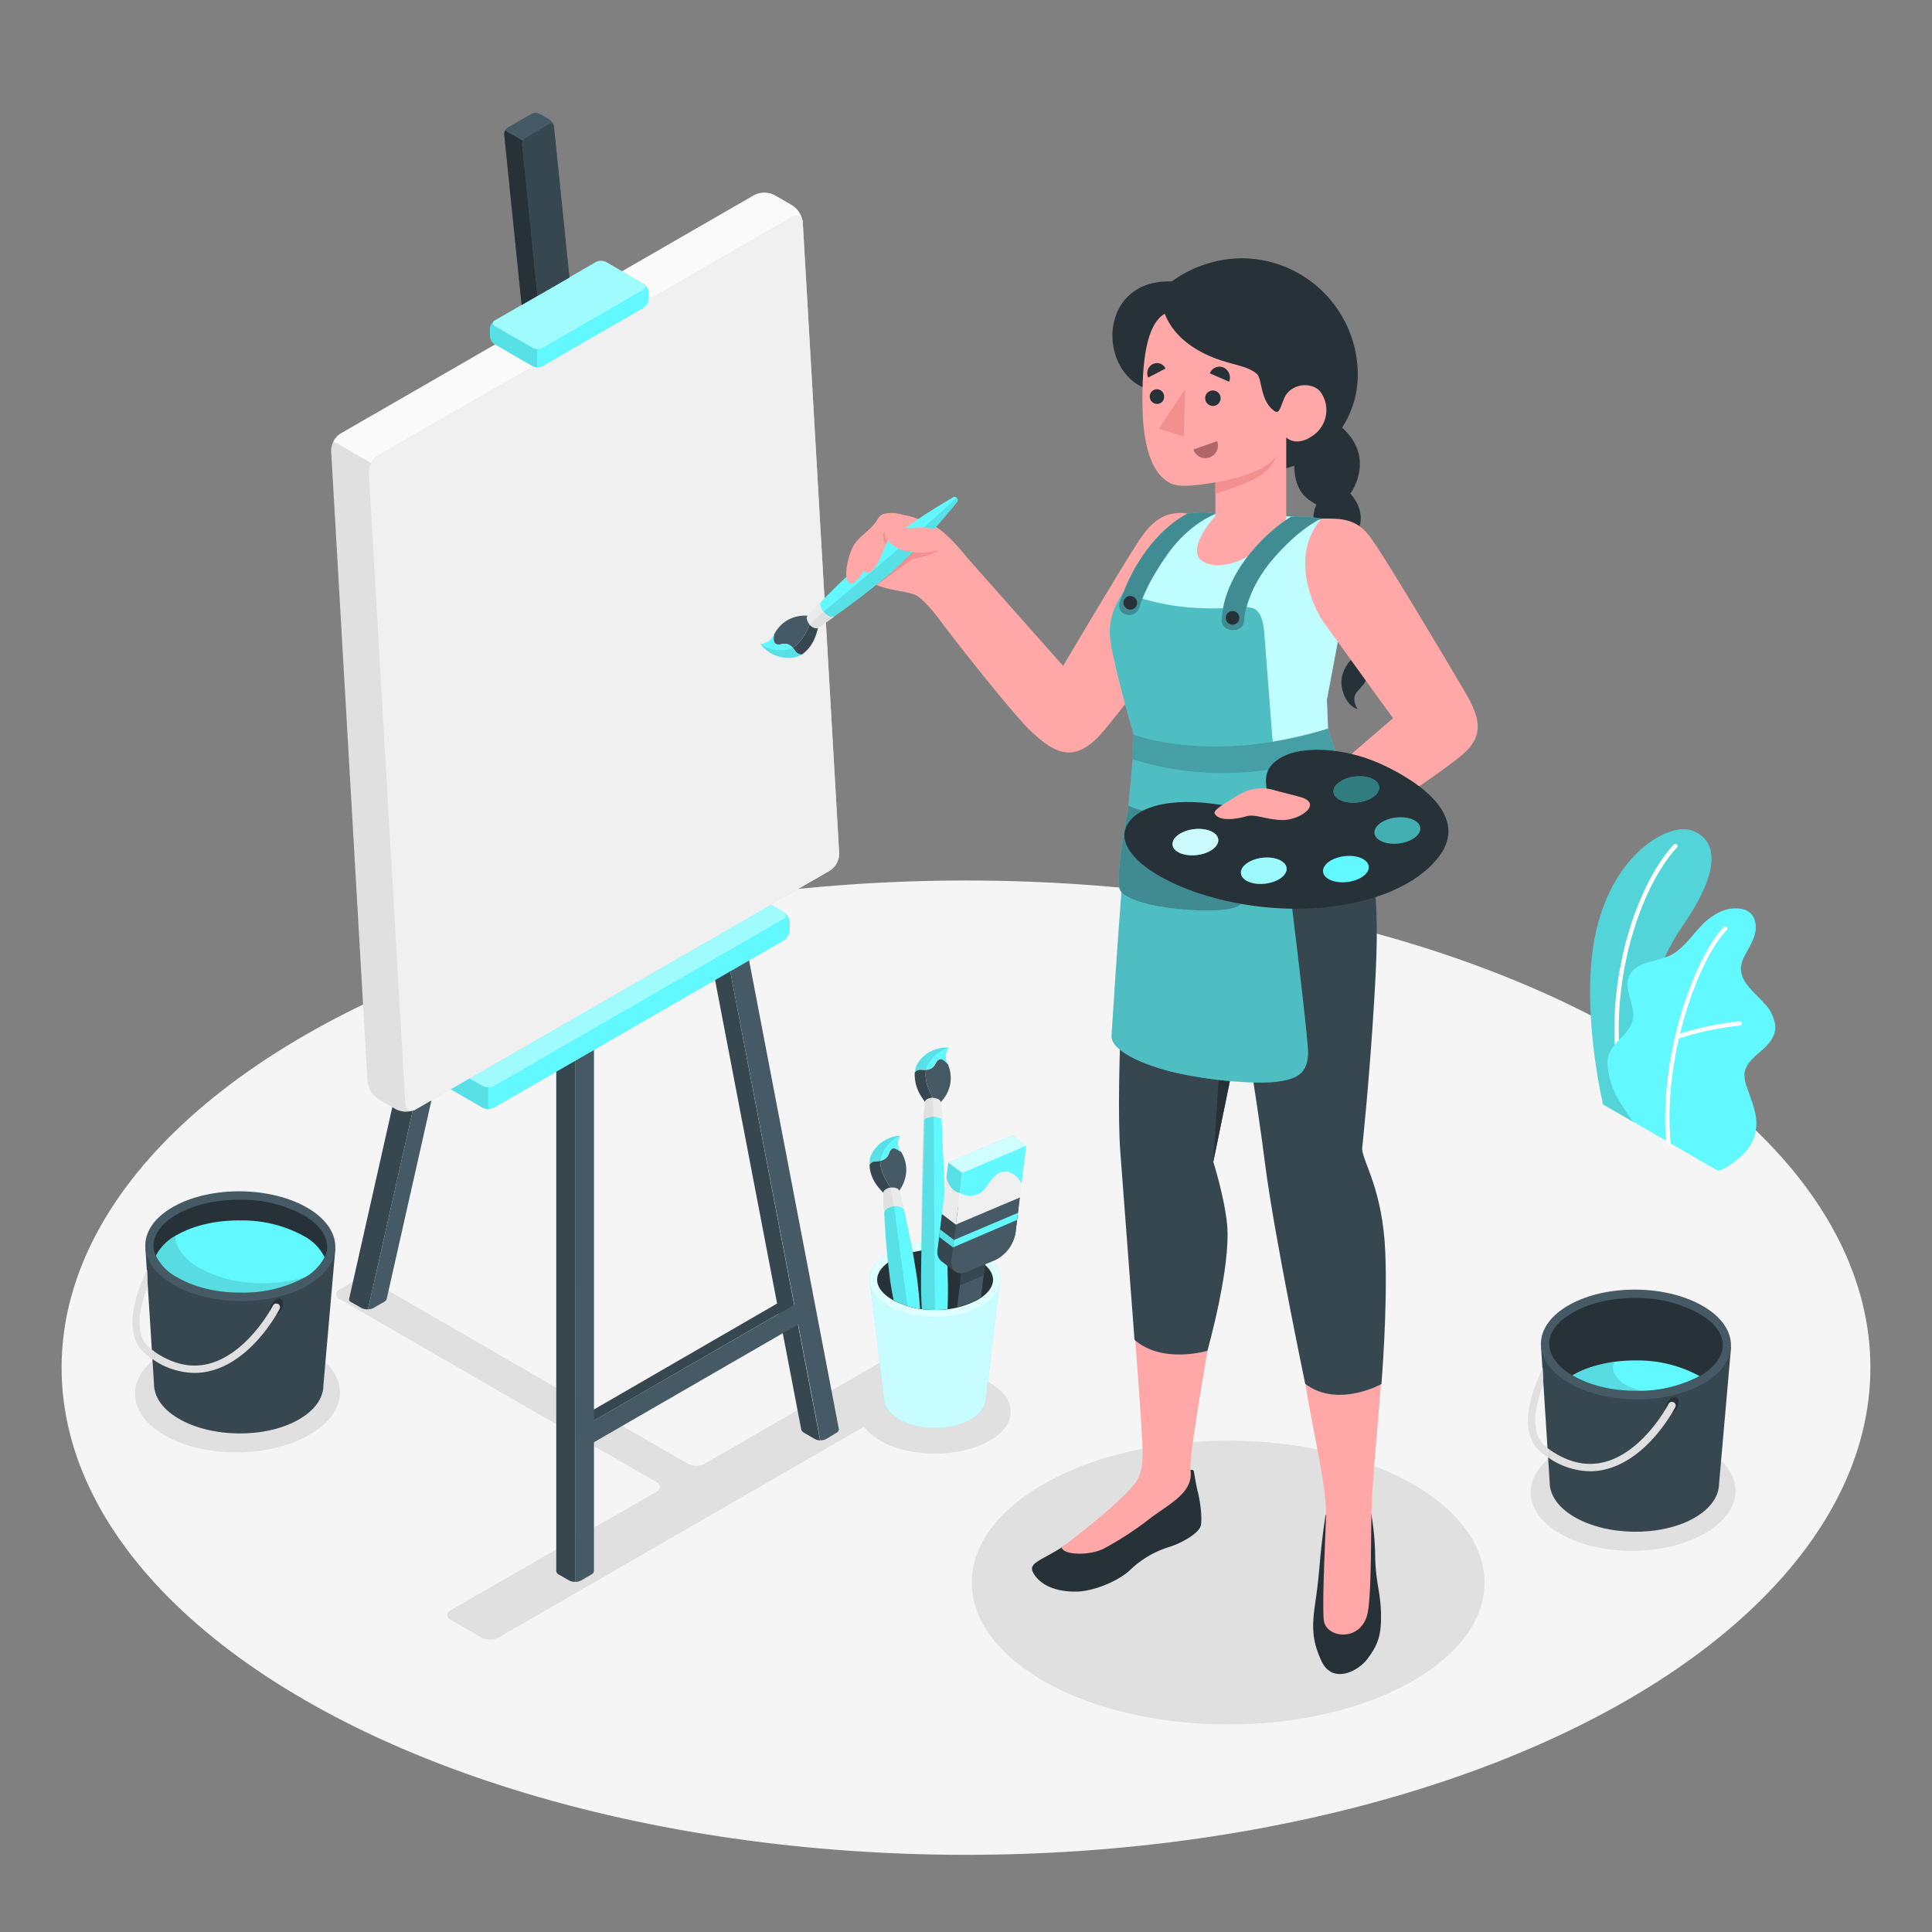 <svg xmlns="http://www.w3.org/2000/svg" xmlns:xlink="http://www.w3.org/1999/xlink" viewBox="0 0 500 500"><rect x="0" y="0" width="500" height="500" fill="#808080" stroke="none"/><defs><clipPath id="freepik--clip-path--inject-8"><path d="M241.5,339A22.21,22.21,0,0,1,231,336.37c-2.45-1.39-4-3.25-4-5.21,0-1.55-7.71-41-7.71-41l21.79-24.67,30.07,23.06s-4.18,28-5.22,38c-.19,1.85-9,4.31-9,4.55,0,3.16-3.18,4.85-5.42,5.93A23.26,23.26,0,0,1,241.5,339Z" style="fill:none"></path></clipPath></defs><g id="freepik--Floor--inject-8"><ellipse id="freepik--floor--inject-8" cx="250" cy="353.95" rx="234.06" ry="126.08" style="fill:#f5f5f5"></ellipse></g><g id="freepik--Shadows--inject-8"><path id="freepik--Shadow--inject-8" d="M441.29,375c10.42,5.87,10.52,15.56.23,21.66s-27.08,6.27-37.5.4-10.53-15.56-.23-21.66S430.87,369.1,441.29,375Z" style="fill:#e0e0e0"></path><path id="freepik--shadow--inject-8" d="M80.1,349.53c10.42,5.87,10.52,15.56.23,21.65s-27.08,6.28-37.5.41S32.3,356,42.59,349.93,69.68,343.66,80.1,349.53Z" style="fill:#e0e0e0"></path><path id="freepik--shadow--inject-8" d="M129,423.81,239.59,360a1.34,1.34,0,0,0,0-2.53l-7.94-4.58a4.83,4.83,0,0,0-4.38,0l-44.9,25.92a4.83,4.83,0,0,1-4.38,0L96.13,331.5a4.81,4.81,0,0,0-4.37,0l-3.84,2.21a1.34,1.34,0,0,0,0,2.53l81.94,47.31a1.34,1.34,0,0,1,0,2.53L116.67,416.7a1.33,1.33,0,0,0,0,2.52l8,4.59A4.83,4.83,0,0,0,129,423.81Z" style="fill:#e0e0e0"></path><path id="freepik--shadow--inject-8" d="M255.82,357.67c7.66,4.24,7.66,11.11,0,15.35s-20.07,4.24-27.72,0-7.66-11.11,0-15.35S248.17,353.43,255.82,357.67Z" style="fill:#e0e0e0"></path><ellipse id="freepik--shadow--inject-8" cx="317.84" cy="409.56" rx="66.34" ry="36.73" style="fill:#e0e0e0"></ellipse></g><g id="freepik--Plant--inject-8"><g id="freepik--Plants--inject-8"><path d="M423,290.53l-8.12-4.69s-4.83-20.08-2.91-38.15c2.71-25.41,19.43-35,25.79-32.78s8.2,9.59-2.32,24.72C429.23,248.56,421.61,267.15,423,290.53Z" style="fill:#61F9FF"></path><g style="opacity:0.15"><path d="M423,290.53l-8.12-4.69s-4.83-20.08-2.91-38.15c2.71-25.41,19.43-35,25.79-32.78s8.2,9.59-2.32,24.72C429.23,248.56,421.61,267.15,423,290.53Z"></path></g><path d="M419.64,280.67h.07a.57.57,0,0,0,.45-.66c-4.45-23.43,3.74-49.76,13.87-60.72a.57.57,0,0,0-.83-.77c-10.32,11.16-18.66,37.92-14.15,61.7A.58.58,0,0,0,419.64,280.67Z" style="fill:#fff"></path><path d="M444.27,302.82c1.28.65,4.7-2.27,5.65-3a12,12,0,0,0,3.73-4.74,11.22,11.22,0,0,0,.65-6.75,25.74,25.74,0,0,0-1-3.52l-1.17-3.4a8.86,8.86,0,0,1-.68-3.46c.18-2.38,2.2-4.14,4-5.67,2-1.68,4.13-3.88,4-6.73a10,10,0,0,0-2.81-5.83c-1.45-1.65-3.14-3.09-4.46-4.85a7,7,0,0,1-1.65-4.35,7.4,7.4,0,0,1,.82-2.81c.91-1.9,2.15-3.67,2.74-5.69s.37-4.5-1.25-5.85c-1.34-1.1-3.24-1.17-5-1a11.36,11.36,0,0,0-4.47,1.83c-4.39,2.74-6.7,8.23-11.4,10.4a48.47,48.47,0,0,1-5.73,1.71c-1.9.61-3.82,1.69-4.62,3.52-1.58,3.6,1.9,7.77.85,11.56-.93,3.36-4.07,4.79-5.72,7.85a7.05,7.05,0,0,0-.63,4.37,21,21,0,0,0,2.19,7.21,65.4,65.4,0,0,0,4.34,6.67Z" style="fill:#61F9FF"></path><path d="M431.84,296.34h0a.58.58,0,0,0,.52-.62c-2.06-22.28,7.22-47.47,14.51-55a.56.56,0,1,0-.81-.78c-7.44,7.7-16.91,33.31-14.83,55.91A.57.57,0,0,0,431.84,296.34Z" style="fill:#fff"></path><path d="M434.06,268.86l.16,0a75.74,75.74,0,0,1,16.08-3.43.56.56,0,0,0,.51-.61.55.55,0,0,0-.62-.51,76.53,76.53,0,0,0-16.35,3.5.55.55,0,0,0-.34.72A.57.57,0,0,0,434.06,268.86Z" style="fill:#fff"></path></g></g><g id="freepik--Canvas--inject-8"><g id="freepik--canvas--inject-8"><polygon points="202.55 339.4 202.55 336.52 151.26 366.19 153.71 367.63 202.55 339.4" style="fill:#37474f"></polygon><path d="M138.6,144.11a.69.69,0,0,1,.33.74L96.44,333.49l-1.22,5.35a3.23,3.23,0,0,1-1.69-.33s0,0,0,0l-2.85-1.64a.7.7,0,0,1-.32-.75l43.62-193.65a.68.68,0,0,1,1-.44Z" style="fill:#37474f"></path><path d="M143.93,141.54,100.09,336.1a1.11,1.11,0,0,1-.54.73l-2.85,1.65a3,3,0,0,1-1.48.36l1.22-5.35L139,144.36Z" style="fill:#455a64"></path><path d="M148.83,403.74v5.63a3.35,3.35,0,0,1-1.58-.36l0,0-2.65-1.53a1.1,1.1,0,0,1-.64-.91V237.6l4.9,2.82Z" style="fill:#37474f"></path><path d="M153.72,237.61v169a1.11,1.11,0,0,1-.65.85L150.43,409a3.14,3.14,0,0,1-1.6.39v-169Z" style="fill:#455a64"></path><path d="M212.23,372.76a3.34,3.34,0,0,1-1.52-.44L208,370.75a1.39,1.39,0,0,1-.67-.95l-29.14-152,4.89,2.82,28.12,146.65Z" style="fill:#37474f"></path><path d="M217.11,369.91v0a1.11,1.11,0,0,1-.67.92L214,372.31l-.12.07a3.32,3.32,0,0,1-1.6.38l-1-5.47L183.07,220.64l4.91-2.81L217.07,369.7v0Z" style="fill:#455a64"></path><polygon points="152.03 374.22 207.44 342.23 207.44 336.59 152.03 368.58 152.03 374.22" style="fill:#455a64"></polygon><path d="M106.83,272.45v2a3.45,3.45,0,0,0,1.57,2.71l16.41,9.47a3.43,3.43,0,0,0,3.12,0l74.9-43.23a3.46,3.46,0,0,0,1.56-2.71v-2a3.44,3.44,0,0,0-1.56-2.7l-16.41-9.48a3.45,3.45,0,0,0-3.13,0L108.4,269.74A3.45,3.45,0,0,0,106.83,272.45Z" style="fill:#61F9FF"></path><path d="M108.4,271.55,124.81,281a3.43,3.43,0,0,0,3.12,0l74.9-43.23a1,1,0,0,0,0-1.8l-16.41-9.48a3.45,3.45,0,0,0-3.13,0L108.4,269.74A1,1,0,0,0,108.4,271.55Z" style="fill:#fff;opacity:0.4"></path><path d="M126.37,281.4V287a3.27,3.27,0,0,1-1.56-.37l-16.41-9.48a3.48,3.48,0,0,1-1.56-2.7v-2a3.45,3.45,0,0,1,1.25-2.48c-.54.49-.43,1.15.31,1.58L124.81,281A3.3,3.3,0,0,0,126.37,281.4Z" style="opacity:0.1"></path><path d="M102.45,287.07l-4.56-2.64a6.21,6.21,0,0,1-2.78-4.5L85.7,116.73a5.32,5.32,0,0,1,2.43-4.5L195.21,50.49a5.74,5.74,0,0,1,5.2,0L205,53.13a6.17,6.17,0,0,1,2.77,4.5l9.42,163.2a5.32,5.32,0,0,1-2.43,4.5L107.66,287.07A5.76,5.76,0,0,1,102.45,287.07Z" style="fill:#e0e0e0"></path><path d="M207.69,57.18c-.28-1.32-1.41-1.79-2.72-1L97.89,117.87a4.94,4.94,0,0,0-1.79,2l-9.78-5.64a5.21,5.21,0,0,1,1.81-2L195.21,50.5a5.78,5.78,0,0,1,5.19,0l4.6,2.65A6.24,6.24,0,0,1,207.69,57.18Z" style="fill:#fafafa"></path><path d="M95.46,122.37l9.42,163.2a1.71,1.71,0,0,0,2.78,1.5l107.08-61.74a5.32,5.32,0,0,0,2.43-4.5l-9.42-163.2a1.7,1.7,0,0,0-2.77-1.5L97.89,117.87A5.37,5.37,0,0,0,95.46,122.37Z" style="fill:#f0f0f0"></path><path d="M128.11,89.16l9.69,5.6a2.9,2.9,0,0,0,2.63,0l26.12-15.08a2.92,2.92,0,0,0,1.31-2.28V75.7a2.92,2.92,0,0,0-1.31-2.28l-9.7-5.6a2.94,2.94,0,0,0-2.62,0L128.11,82.9a2.91,2.91,0,0,0-1.32,2.28v1.71A2.89,2.89,0,0,0,128.11,89.16Z" style="fill:#61F9FF"></path><path d="M128.11,84.42,137.8,90a2.9,2.9,0,0,0,2.63,0l26.12-15.08a.8.8,0,0,0,0-1.52l-9.7-5.6a2.94,2.94,0,0,0-2.62,0L128.11,82.9A.8.8,0,0,0,128.11,84.42Z" style="fill:#fff;opacity:0.4"></path><path d="M139,90.33v4.72a2.48,2.48,0,0,1-1.15-.29l-9.69-5.59a2.91,2.91,0,0,1-1.31-2.28V85.18a2.89,2.89,0,0,1,1.07-2.1c-.48.4-.4,1,.24,1.34L137.8,90A2.49,2.49,0,0,0,139,90.33Z" style="opacity:0.1"></path><path d="M130.51,34.83a2.12,2.12,0,0,1,1-1.89l6-3.47a2.42,2.42,0,0,1,2.19,0l2.44,1.4a2.8,2.8,0,0,1,1.22,1.89l4,39.05L135,78.92Z" style="fill:#455a64"></path><path d="M139.11,76.55,135,78.92l-4.5-44.08a2.11,2.11,0,0,1,.22-1.06l4.63,2.66a2,2,0,0,0-.22,1.07Z" style="fill:#263238"></path><path d="M135.14,37.5a2.11,2.11,0,0,1,1-1.89l6-3.47a.75.75,0,0,1,1.22.62l4,39.05-8.22,4.74Z" style="fill:#37474f"></path></g></g><g id="freepik--paint-buckets--inject-8"><g id="freepik--Paint--inject-8"><path d="M448,348.61H398.83l2.22,34.94h0c0,3.25,2.07,6.51,6.33,9,8.52,5,22.41,5.19,31,.34,4.35-2.45,6.52-5.71,6.52-9Z" style="fill:#37474f"></path><path d="M406.1,337.72c-9.66,5.45-9.76,14.44-.22,20.09s25.12,5.81,34.78.37,9.77-14.43.22-20.08S415.76,332.28,406.1,337.72Z" style="fill:#455a64"></path><path d="M445.85,348.19a5.91,5.91,0,0,1-.35,1.92c-.75,2.31-2.75,4.45-5.88,6.21A33.49,33.49,0,0,1,423.24,360c-6.18-.08-12-1.49-16.27-4-3-1.79-5-4-5.7-6.2a6.11,6.11,0,0,1-.35-2.06c.05-3,2.25-5.89,6.24-8.11,4.33-2.46,10.16-3.78,16.35-3.7A33.14,33.14,0,0,1,439.8,340C443.74,342.27,445.88,345.19,445.85,348.19Z" style="fill:#263238"></path><path d="M423.51,352.08c-6.19-.05-12,1.26-16.35,3.72l-.24.14.05,0c4.31,2.55,10.09,4,16.27,4a33.49,33.49,0,0,0,16.38-3.69l.23-.14-.05,0A33.47,33.47,0,0,0,423.51,352.08Z" style="fill:#61F9FF"></path><path d="M425.09,360a15.21,15.21,0,0,1-4.47-1.68,6.39,6.39,0,0,1-3-3.31,3.22,3.22,0,0,1-.19-1.1,3.62,3.62,0,0,1,.35-1.43,29.77,29.77,0,0,0-10.58,3.34l-.24.14.05,0c4.31,2.55,10.09,4,16.27,4C423.86,360,424.48,360,425.09,360Z" style="fill:#263238;opacity:0.15"></path><path d="M432.73,361.73c1-.54,1.73-.08,1.72,1a3.81,3.81,0,0,1-1.76,3c-1,.55-1.74.09-1.72-1A3.85,3.85,0,0,1,432.73,361.73Z" style="fill:#263238"></path><path d="M399.4,358.37c-2.12,5.42-3.76,12.81,1,16.32.26.19.5.36.76.53l0,2.29c-.62-.38-1.27-.81-1.89-1.27-7.05-5.22-2.74-16.66,0-22.22Z" style="fill:#e0e0e0"></path><path d="M433.55,364.18c-.27.55-7.05,13.52-18.2,16.12a16.25,16.25,0,0,1-3.84.46,19.4,19.4,0,0,1-10.39-3.25l0-2.29c4.61,3.2,9.24,4.3,13.78,3.24,10.29-2.41,16.88-15,16.93-15.16a1,1,0,0,1,1.29-.4A.92.92,0,0,1,433.55,364.18Z" style="fill:#e0e0e0"></path></g><g id="freepik--paint--inject-8"><path d="M86.79,323.16H37.64l2.21,34.95h0c0,3.24,2.07,6.51,6.33,9,8.51,5,22.41,5.19,31,.34,4.36-2.45,6.53-5.71,6.52-9Z" style="fill:#37474f"></path><path d="M44.91,312.28c-9.67,5.44-9.76,14.44-.22,20.09s25.12,5.81,34.78.37,9.77-14.43.22-20.08S54.57,306.84,44.91,312.28Z" style="fill:#455a64"></path><path d="M84.66,322.74a6.19,6.19,0,0,1-.35,1.93c-.75,2.3-2.76,4.44-5.89,6.21a33.56,33.56,0,0,1-16.37,3.69c-6.19-.08-12-1.5-16.27-4-3-1.79-5-4-5.7-6.21a6.07,6.07,0,0,1-.35-2.06c.05-3,2.25-5.88,6.23-8.11,4.34-2.46,10.17-3.77,16.35-3.69a33.26,33.26,0,0,1,16.3,4C82.54,316.83,84.68,319.75,84.66,322.74Z" style="fill:#263238"></path><path d="M45.78,330.53c4.3,2.54,10.08,4,16.27,4a33.56,33.56,0,0,0,16.37-3.69A12.49,12.49,0,0,0,84,325.34a12.8,12.8,0,0,0-5.43-5.49,33.15,33.15,0,0,0-16.3-4c-6.18-.08-12,1.23-16.35,3.69A12.61,12.61,0,0,0,40.34,325,12.69,12.69,0,0,0,45.78,330.53Z" style="fill:#61F9FF"></path><path d="M78.42,330.88l.7-.42a37.21,37.21,0,0,1-11.43,1.61,33.44,33.44,0,0,1-16.27-4c-3-1.79-5-4-5.7-6.21a6,6,0,0,1-.34-2,12.13,12.13,0,0,0-5,5.17,12.69,12.69,0,0,0,5.44,5.51c4.3,2.54,10.08,4,16.27,4A33.56,33.56,0,0,0,78.42,330.88Z" style="fill:#263238;opacity:0.15"></path><path d="M71.54,336.29c1-.54,1.73-.08,1.72,1a3.86,3.86,0,0,1-1.77,3c-1,.54-1.73.09-1.72-1A3.81,3.81,0,0,1,71.54,336.29Z" style="fill:#263238"></path><path d="M38.21,332.92c-2.12,5.43-3.77,12.82,1,16.33.27.19.51.36.77.52l0,2.3c-.63-.39-1.27-.81-1.89-1.27-7-5.23-2.74-16.66,0-22.22Z" style="fill:#e0e0e0"></path><path d="M72.35,338.74c-.26.55-7,13.52-18.19,16.12a16.32,16.32,0,0,1-3.85.45,19.38,19.38,0,0,1-10.38-3.24l0-2.3c4.61,3.2,9.24,4.3,13.78,3.25,10.29-2.41,16.88-15,16.93-15.16a1,1,0,0,1,1.29-.41A.93.93,0,0,1,72.35,338.74Z" style="fill:#e0e0e0"></path></g></g><g id="freepik--Character--inject-8"><g id="freepik--character--inject-8"><path d="M307.3,132.9c-4.88-.67-8.49,1.12-12.06,6.31s-20.11,33.13-20.11,33.13L249.8,143.76c-3.44-4.15-5.89-6.87-10.75-9.19a12.7,12.7,0,0,0-6.07,0c-6.08,1.82-16.32,11.22-8.49,15.68,4.65,2.66,8.14,2.29,12.21,3.65,1.32.44,3.88,3,6.73,6.83,6.43,8.61,19.53,24.87,23.1,28.24,6.24,5.88,11.51,9.23,19.09.18C295,178,307.3,159.91,307.3,159.91v-27" style="fill:#ffa8a7"></path><path d="M235.11,142.78l-9.3,8.14a4,4,0,0,1,1.09.46l5.42-3.87c1.76-1.25,3.89-2.92,3.89-2.92s4.62-.61,6.53-2.17S235.11,142.78,235.11,142.78Z" style="fill:#f28f8f"></path><g id="freepik--Brush--inject-8"><path d="M209.06,159.35h0a216.12,216.12,0,0,1,16.53-16,152.23,152.23,0,0,1,21.1-14.66h0l0,0h0a.83.83,0,0,1,.75,0,.85.85,0,0,1,.37,1.14.91.91,0,0,1-.11.16h0s-9.23,11.54-17.7,18.75a214.61,214.61,0,0,1-18.34,13.72h0a1.06,1.06,0,0,1-1,0,3.22,3.22,0,0,1-1.89-2.22A1,1,0,0,1,209.06,159.35Z" style="fill:#61F9FF"></path><path d="M247.86,129.85a.91.91,0,0,1-.11.16h0s-9.23,11.54-17.7,18.75c-5.7,4.85-12,9.39-15.56,11.83l-1.34-2.27s34.79-29,34.34-29.61A.85.85,0,0,1,247.86,129.85Z" style="opacity:0.1"></path><path d="M209.54,161.62c-.28.71-1.78,4.57-4.45,6a3.15,3.15,0,0,0-.93-.72c-1.36-.7-2.21.24-3.29-.17s-.56-2.44-.56-2.46h0a8.92,8.92,0,0,1,3.74-3.91,9,9,0,0,1,5-1l2.65,3.13h0Z" style="fill:#455a64"></path><path d="M207.47,169.41c-1.37,0-1.62-.94-2.38-1.78,2.67-1.44,4.17-5.3,4.45-6l2.17.86c-.13.44-.26.92-.41,1.43l-.12.38c-.09.25-.18.52-.29.78a10.44,10.44,0,0,1-.59,1.22,9.44,9.44,0,0,1-.52.83,10.36,10.36,0,0,1-1.46,1.65A6.1,6.1,0,0,1,207.47,169.41Z" style="fill:#37474f"></path><path d="M207.45,169.42a4.39,4.39,0,0,1-.47.27l0,0-.37.17-.15.06-.11,0-.21.07-.26.07-.58.13-.58.08-.58,0a9.2,9.2,0,0,1-3.46-.65l-.23-.1-.07,0-.26-.12a10.24,10.24,0,0,1-1.5-.94c-.21-.16-.4-.31-.58-.47l-.46-.43-.19-.2-.16-.19a2,2,0,0,1-.25-.3,2.53,2.53,0,0,1-.2-.27,3.6,3.6,0,0,0,2.81-1.32,6.55,6.55,0,0,0,.77-1.06s-.51,2,.56,2.46,1.93-.53,3.29.17a3.15,3.15,0,0,1,.93.72c.76.84,1,1.8,2.38,1.78Z" style="fill:#61F9FF"></path><path d="M196.73,166.66a9.5,9.5,0,0,0,6.83,1.48,4.68,4.68,0,0,0,1.53-.51c.76.84,1,1.8,2.38,1.78h0a4.39,4.39,0,0,1-.47.27l0,0-.37.17-.15.06-.11,0-.21.07-.26.07-.58.13-.58.08-.58,0a9.2,9.2,0,0,1-3.46-.65l-.23-.1-.07,0-.26-.12a10.24,10.24,0,0,1-1.5-.94c-.21-.16-.4-.31-.58-.47l-.46-.43-.19-.2-.16-.19a2,2,0,0,1-.25-.3,2.53,2.53,0,0,1-.2-.27Z" style="opacity:0.1"></path><path d="M211.71,162.48a1.06,1.06,0,0,1-1,0,3.22,3.22,0,0,1-1.89-2.22,1,1,0,0,1,.19-.94c1.09-1.19,2.31-2.46,3.61-3.79a1.32,1.32,0,0,0-.26,1.22,4.07,4.07,0,0,0,2.38,2.8,1.29,1.29,0,0,0,1.26-.08C214.38,160.67,212.8,161.76,211.71,162.48Z" style="fill:#ebebeb"></path><path d="M213.15,158.32a3.79,3.79,0,0,0,1.64,1.26,1.29,1.29,0,0,0,1.26-.08c-1.67,1.17-3.25,2.26-4.34,3a1.06,1.06,0,0,1-1,0,3.12,3.12,0,0,1-1.22-.89v-.05l3.61-3.25Z" style="fill:#e0e0e0"></path></g><path d="M237.56,134.3a20.48,20.48,0,0,0-3.88-1.07,9.92,9.92,0,0,0-4.24-.37,3,3,0,0,0-1.52.55,4.57,4.57,0,0,0-1,1.31c-1.57,2.45-4.29,3.84-5.86,6.26-1.39,2.15-3,8.34-1.35,9.82,1,.92,3.09-1.49,3.87-3.28.35,1.38,2.37.79,3.73-2.12,1.13-2.4,2.42-5.54,2.42-5.54Z" style="fill:#ffa8a7"></path><path d="M229.24,137.47a1.69,1.69,0,0,0-.65,1.6,4.39,4.39,0,0,0,.66,1.87l.45-1.08Z" style="fill:#f28f8f"></path><path d="M249.8,143.76c-2.82-3.34-5.35-6.12-8.18-6.84-3.8-1-4.71,0-9.09-.31-6.22-.43-3.33,4.86,1.95,6s8.26-.23,8.26-.23S247.61,149.54,249.8,143.76Z" style="fill:#ffa8a7"></path><path d="M316.17,122.07h10.14A25.08,25.08,0,0,0,351.39,97h0a30.16,30.16,0,0,0-30.15-30.16h0a31.33,31.33,0,0,0-18,6c-19.14-.65-19.37,23.53-6.21,27.89C297,114.54,302.31,122.07,316.17,122.07Z" style="fill:#263238"></path><path d="M334.9,119.25c.12,3.42,0,8.5,5.8,11.28,0,0-3.33,6.83,3.44,10.08,0,0-2.55,6.78,3.08,9.77a8.36,8.36,0,0,0,2.65,9.44s-4.2,6.49,0,10.73a9.15,9.15,0,0,0-2.65,5c-.42,3,1.27,7.14,4.17,8,0,0-2-2.64,0-4.73s3.91-4.46,1.41-7.72c0,0,5.61-2.84,2-11.3,0,0,4.76-6.15-1.24-10.73,0,0,4.15-7.07-2.82-10.56,0,0,3.91-4.76-1.25-10.78,0,0,7.26-9.81-3.28-18Z" style="fill:#263238"></path><path d="M354.89,391.85a68,68,0,0,1,1,10.93c.12,6.63,1.34,9,1.5,14.42.19,6.22-.89,8.54-3.41,12s-9.15,6.66-11.94.76-2.44-9.78-1.55-15.88c.93-6.3,1-9.79,1.58-14.6.47-4.23,1-7.45,1-7.45Z" style="fill:#263238"></path><path d="M336.07,347.81l21.84-.4c-.33,14.58-2.65,30.76-3,44.44-.08,2.58.06,20-.91,25.31-1.46,8-10.91,6.89-11.41,2.12s.61-25.11.58-27.21c.08-8.78-4-23.59-6.19-39.34C336.86,352,336.17,348.56,336.07,347.81Z" style="fill:#ffa8a7"></path><path d="M308,380.51s.86-.46,1,.45c.21,1.1.53,3.36,1,5.15.63,2.5,1.16,6.62.78,8.65s-5.12,4.66-8.2,5.6a25.19,25.19,0,0,0-10.16,6c-3.05,2.87-9.63,5.59-14.12,5.55-5.3,0-9-1.76-10.75-4.61s1.59-3.18,7.66-7.11l4.7-3.06c9.61-6.27,13.13-9.64,15.84-15.91Z" style="fill:#263238"></path><path d="M295.71,376.62c.16-4.51-2.94-42.81-2.94-42.81l20.75,9.46c-4.45,26.51-5.39,32.76-5.47,37.1h0a4.14,4.14,0,0,1,.12,1.11c0,5.15-5.83,7.93-10.37,11.36a84.57,84.57,0,0,1-12.26,8c-3.3,1.65-10,1.8-10.82-.32,5.52-4.21,13.55-10.52,17.94-15.33C294.75,382.9,295.55,381.14,295.71,376.62Z" style="fill:#ffa8a7"></path><path d="M349,205.55c8,17.49,8,31,6.64,53.33-1.2,20.46-3.13,38.48-3.13,38.48.31,3.63,5.36,10.72,6,26.77.61,15-1,34.07-1,34.07s-11.33,6.29-19.71-.05c0,0-8.09-38.61-10.46-57.39-2.06-16.39-5.66-37.33-5.66-37.33L314,300.67s2.9,9.19,3.57,16.18c1.07,11-5.1,32.74-5.1,32.74s-11.71,3.49-18.86-2.85c0,0-2.68-35.27-3.67-48.57-1.34-17.82,1.47-66.07,3.67-91.61Z" style="fill:#37474f"></path><path d="M321.62,263.43l-3.14-28s-14.1-1.88-20.48-7.88c0,0,3.27,8.75,15.08,10.45l3.34,25.34L314,300.67Z" style="fill:#263238"></path><path d="M331.9,133.54h0c4.21.29,11.88,1,11.88,1,4.42,2.47,5.54,4.49,6.36,10.36.35,2.5-1.69,9.17-3.44,18.64l-3.31,17.56.36,8.71c1.72,5.32,5.61,11.92,9.05,21.66-16.88,9.42-31,9.77-43.88,8.12-9.79-1.25-15-3.62-16.69-6,.36-9.62,1.15-15.55,1.32-25.6.07-4.22-.3-8.49-.46-13.35-6.57-5.4-6.65-14.37-3.06-20.17,8.32-13.47,16.41-22,21.77-21.52Z" style="fill:#61F9FF"></path><path d="M331.9,133.54h0c4.21.29,11.88,1,11.88,1,4.42,2.47,5.54,4.49,6.36,10.36.35,2.5-1.69,9.17-3.44,18.64l-3.31,17.56.36,8.71c1.72,5.32,5.61,11.92,9.05,21.66-16.88,9.42-31,9.77-43.88,8.12-9.79-1.25-15-3.62-16.69-6,.36-9.62,1.15-15.55,1.32-25.6.07-4.22-.3-8.49-.46-13.35-6.57-5.4-6.65-14.37-3.06-20.17,8.32-13.47,16.41-22,21.77-21.52Z" style="fill:#fff;opacity:0.6"></path><path d="M295.7,105.93c.33,14.59,5.07,18.2,7.44,19.24s7,.4,11.4-.33v8.75s-5.13,5.38-4.74,9.4,8.06,4.46,13.83.54a44.27,44.27,0,0,0,8.52-7.7,3.12,3.12,0,0,0,.73-2V113.2s2.44,2.59,6.75-.37a8,8,0,0,0,2-11.55c-1.87-2.2-6.64-2.36-8.93,1.07-1.29,2.52-1.46,5.05-2.91,4-3.84-2.77-3-8.41-4.62-9.67-2.31-1.84-4.85-2-9.38-3.49-4.19-1.4-11.54-4.76-14.36-12C298.21,83.12,295.3,88.71,295.7,105.93Z" style="fill:#ffa8a7"></path><path d="M311.9,103a2,2,0,1,0,2.06-1.94A2,2,0,0,0,311.9,103Z" style="fill:#263238"></path><path d="M297.56,102.52a1.88,1.88,0,0,0,1.75,2,1.77,1.77,0,0,0,1.95-1.83,1.85,1.85,0,1,0-3.7-.18Z" style="fill:#263238"></path><polygon points="306.7 100.69 306.38 112.96 299.92 110.96 306.7 100.69" style="fill:#f28f8f"></polygon><path d="M314.55,124.83c4.69-.61,14.35-3.39,15.85-7.2A9.91,9.91,0,0,1,327,122.5c-2.89,2.47-12.47,5.25-12.47,5.25Z" style="fill:#f28f8f"></path><path d="M313.1,96.62l5,2.17a2.88,2.88,0,0,0-1.49-3.7A2.68,2.68,0,0,0,313.1,96.62Z" style="fill:#263238"></path><path d="M315,114.18l-6.14,2.14a3.18,3.18,0,0,0,4.07,2.09A3.25,3.25,0,0,0,315,114.18Z" style="fill:#b16668"></path><path d="M297.16,97.71l4.48-2.33a2.42,2.42,0,0,0-3.33-1.13A2.64,2.64,0,0,0,297.16,97.71Z" style="fill:#263238"></path><path d="M290.79,153.24c12,4.88,23.35,4.41,29.88,3.94,3.77-.28,6,0,6.54,6.85.26,3.41,2.17,28.15,2.17,28.15s-20,5.31-36-2.09c0,0-5.59-19.11-6.14-25.42S290.79,153.24,290.79,153.24Z" style="fill:#61F9FF"></path><path d="M290.79,153.24c12,4.88,23.35,4.41,29.88,3.94,3.77-.28,6,0,6.54,6.85.26,3.41,2.17,28.15,2.17,28.15s-20,5.31-36-2.09c0,0-5.59-19.11-6.14-25.42S290.79,153.24,290.79,153.24Z" style="fill:#263238;opacity:0.3"></path><path d="M293.15,196.52s-1.16,12.11-2.56,29.65-2.69,38.17-2.93,41.88,7.83,7.57,16.81,9.61c9.9,2.24,21.39,2.95,26.32,2.24s7.58-2.12,7.72-7.26-8.65-73.89-8.65-73.89Z" style="fill:#61F9FF"></path><path d="M293.15,196.52s-1.16,12.11-2.56,29.65-2.69,38.17-2.93,41.88,7.83,7.57,16.81,9.61c9.9,2.24,21.39,2.95,26.32,2.24s7.58-2.12,7.72-7.26-8.65-73.89-8.65-73.89Z" style="fill:#263238;opacity:0.3"></path><path d="M293.39,190.09c6,2.18,24.8,6.38,50.31-1.53l1.93,6a79,79,0,0,1-52.48,2Z" style="fill:#61F9FF"></path><path d="M293.39,190.09c6,2.18,24.8,6.38,50.31-1.53l1.93,6a79,79,0,0,1-52.48,2Z" style="fill:#263238;opacity:0.45"></path><path d="M334.23,133.71c-3.8,2-17.27,12.64-18.1,26.85,0,3.36,5.87,3.36,5.87,0,0,0,.17-7.33,7.38-15.8,7.09-8.32,12.6-10.56,12.6-10.56A34.38,34.38,0,0,0,334.23,133.71Z" style="fill:#61F9FF"></path><path d="M307.3,132.9c-3.8,2-12.41,8.07-17.57,23.1-.88,3.57,4.38,4.5,5.26.93,0,0,1.08-4.84,7.05-13.35,5.72-8.16,12.51-10.57,12.51-10.57S312.79,132.2,307.3,132.9Z" style="fill:#61F9FF"></path><g style="opacity:0.55"><path d="M334.23,133.71c-3.8,2-17.27,12.64-18.1,26.85,0,3.36,5.87,3.36,5.87,0,0,0,.17-7.33,7.38-15.8,7.09-8.32,12.6-10.56,12.6-10.56A34.38,34.38,0,0,0,334.23,133.71Z" style="fill:#263238"></path><path d="M307.3,132.9c-3.8,2-12.41,8.07-17.57,23.1-.88,3.57,4.38,4.5,5.26.93,0,0,1.08-4.84,7.05-13.35,5.72-8.16,12.51-10.57,12.51-10.57S312.79,132.2,307.3,132.9Z" style="fill:#263238"></path></g><path d="M320.74,159.91a1.76,1.76,0,1,1-1.76-1.76A1.75,1.75,0,0,1,320.74,159.91Z" style="fill:#263238"></path><path d="M294.28,156a1.76,1.76,0,1,1-1.76-1.76A1.76,1.76,0,0,1,294.28,156Z" style="fill:#263238"></path><path d="M292.07,208.49c5.08,2.6,20.62,4.06,30.51,2.65,0,0,.46,16.88,0,19.65s-1.24,4.38-7,4.76c-7,.46-18.55-.7-23.49-3.35-2.83-1.52-2.6-2-2.47-6.83C289.71,221.28,292.07,208.49,292.07,208.49Z" style="fill:#61F9FF"></path><path d="M292.07,208.49c5.08,2.6,20.62,4.06,30.51,2.65,0,0,.46,16.88,0,19.65s-1.24,4.38-7,4.76c-7,.46-18.55-.7-23.49-3.35-2.83-1.52-2.6-2-2.47-6.83C289.71,221.28,292.07,208.49,292.07,208.49Z" style="fill:#263238;opacity:0.55"></path><path d="M342,134.2c4.46,0,8.58-.24,12.15,4.2S375,172.06,379,178.84s5.13,11.25,0,16c-5.52,5.1-34,23.51-34,23.51l-11-9.65,26.52-22.83-18.37-25.4S332.41,145.4,342,134.2Z" style="fill:#ffa8a7"></path><path d="M345.09,218.34C339,223,329.38,230.7,319.49,230.7c-12.55,0-19.67-7-15.36-10.76s20.35-5.33,30-11.25Z" style="fill:#ffa8a7"></path><path d="M356.76,197.45c-9.51-4.15-19.84-4.27-24.79-1.63s-4.5,5.74-4.14,8.68c.29,2.4-3.3,5.16-12.32,3.74-9.53-1.51-19.64-.69-23.4,4.6-4.79,6.72,6.34,15.49,23.18,19.81,23.11,5.93,48.18,1.15,57.25-11.16C381.09,209.85,363.68,200.47,356.76,197.45Z" style="fill:#263238"></path><path d="M313.25,220.18c-2.48,1.42-6.22,1.58-8.36.34s-1.87-3.39.6-4.82,6.21-1.58,8.36-.35S315.72,218.75,313.25,220.18Z" style="fill:#61F9FF"></path><path d="M330.94,227.58c-2.47,1.43-6.21,1.58-8.35.35s-1.88-3.4.6-4.83,6.21-1.58,8.35-.34S333.41,226.15,330.94,227.58Z" style="fill:#61F9FF"></path><path d="M352.19,227.16c-2.47,1.43-6.21,1.58-8.35.35s-1.88-3.4.6-4.83,6.21-1.58,8.35-.34S354.66,225.73,352.19,227.16Z" style="fill:#61F9FF"></path><path d="M365.51,217.18c-2.47,1.42-6.21,1.58-8.35.34s-1.87-3.39.6-4.82,6.21-1.58,8.35-.35S368,215.75,365.51,217.18Z" style="fill:#61F9FF"></path><path d="M354.89,206.56c-2.47,1.42-6.21,1.58-8.35.34s-1.87-3.39.6-4.82,6.21-1.58,8.35-.35S357.37,205.13,354.89,206.56Z" style="fill:#61F9FF"></path><path d="M313.25,220.18c-2.48,1.42-6.22,1.58-8.36.34s-1.87-3.39.6-4.82,6.21-1.58,8.36-.35S315.72,218.75,313.25,220.18Z" style="fill:#fafafa;opacity:0.7"></path><path d="M330.94,227.58c-2.47,1.43-6.21,1.58-8.35.35s-1.88-3.4.6-4.83,6.21-1.58,8.35-.34S333.41,226.15,330.94,227.58Z" style="fill:#fafafa;opacity:0.4"></path><path d="M365.51,217.18c-2.47,1.42-6.21,1.58-8.35.34s-1.87-3.39.6-4.82,6.21-1.58,8.35-.35S368,215.75,365.51,217.18Z" style="opacity:0.3"></path><path d="M354.89,206.56c-2.47,1.42-6.21,1.58-8.35.34s-1.87-3.39.6-4.82,6.21-1.58,8.35-.35S357.37,205.13,354.89,206.56Z" style="opacity:0.5"></path><path d="M337,206.39c-3-.82-4.19-1.07-7.15-1.87a11.17,11.17,0,0,0-9.4,1.3c-2.71,1.66-6.66,3.76-6.07,4.77,1.07,1.83,4.73,1.65,8.32.63,2.14-.61,5.25,1,9.35,1S342.23,208.36,337,206.39Z" style="fill:#ffa8a7"></path></g></g><g id="freepik--Brushes--inject-8"><g id="freepik--Penciles--inject-8"><g id="freepik--pencil-can--inject-8"><g id="freepik--Can--inject-8"><path d="M258.86,331.16H225.05l3.78,31.12h0c.17,1.8,1.44,3.58,3.82,5,5.14,3,13.47,3,18.61,0,2.38-1.37,3.65-3.15,3.82-5h0Z" style="fill:#61F9FF"></path><path d="M258.86,331.16H225.05l3.78,31.12h0c.17,1.8,1.44,3.58,3.82,5,5.14,3,13.47,3,18.61,0,2.38-1.37,3.65-3.15,3.82-5h0Z" style="fill:#fff;opacity:0.65"></path><path d="M230,324.25c6.61-3.81,17.32-3.81,23.93,0s6.61,10,0,13.82-17.32,3.81-23.93,0S223.4,328.07,230,324.25Z" style="fill:#61F9FF"></path><path d="M230,324.25c6.61-3.81,17.32-3.81,23.93,0s6.61,10,0,13.82-17.32,3.81-23.93,0S223.4,328.07,230,324.25Z" style="fill:#fff;opacity:0.8"></path><path d="M242,339a22.39,22.39,0,0,1-11-2.59c-2.56-1.48-4-3.33-4-5.21s1.41-3.73,4-5.21a24.51,24.51,0,0,1,22,0c2.56,1.48,4,3.33,4,5.21s-1.41,3.73-4,5.21A22.46,22.46,0,0,1,242,339Z" style="fill:#263238"></path></g><g style="clip-path:url(#freepik--clip-path--inject-8)"><g id="freepik--brush--inject-8"><path d="M232.7,308.17h0a213.94,213.94,0,0,1,4.61,22.51,152,152,0,0,1,1.07,25.67v0h0a.83.83,0,0,1-.41.63.84.84,0,0,1-1.16-.3.51.51,0,0,1-.07-.17h0s-4.79-14-6.34-25a217.3,217.3,0,0,1-1.76-22.83h0a1.06,1.06,0,0,1,.49-.82,3.21,3.21,0,0,1,2.88-.41A1.06,1.06,0,0,1,232.7,308.17Z" style="fill:#61F9FF"></path><path d="M236.81,356.73a.51.51,0,0,1-.07-.17h0s-4.79-14-6.34-25c-1-7.41-1.48-15.18-1.65-19.48l2.64.09S237.24,357.09,238,357A.84.84,0,0,1,236.81,356.73Z" style="opacity:0.1"></path><path d="M230.52,307.36c-.45-.62-2.9-4-2.69-7a3.47,3.47,0,0,0,1.11-.4c1.32-.78,1-2,1.91-2.68s2.36.83,2.37.84h0a8.91,8.91,0,0,1,1.3,5.25,9.13,9.13,0,0,1-1.82,4.78l-4.07.55h0Z" style="fill:#455a64"></path><path d="M225.05,301.43c.72-1.16,1.67-.86,2.78-1.05-.21,3,2.24,6.36,2.69,7l-1.89,1.36c-.3-.34-.64-.7-1-1.1l-.26-.31c-.17-.21-.34-.43-.51-.67a9.78,9.78,0,0,1-.71-1.15,9,9,0,0,1-.42-.88,10.18,10.18,0,0,1-.61-2.12A6.5,6.5,0,0,1,225.05,301.43Z" style="fill:#37474f"></path><path d="M225.05,301.41l0-.54a.13.13,0,0,0,0-.06l.06-.4,0-.15,0-.12a1.6,1.6,0,0,1,0-.21c0-.09.05-.17.07-.26a5.37,5.37,0,0,1,.21-.56,5.05,5.05,0,0,1,.24-.53c.09-.17.19-.34.29-.51a9.09,9.09,0,0,1,2.4-2.57l.21-.15.06,0,.24-.15a10.88,10.88,0,0,1,1.59-.77c.25-.09.49-.17.71-.23l.62-.16.27-.05.24,0a3.47,3.47,0,0,1,.39-.05l.33,0a3.6,3.6,0,0,0-.39,3.08,6.17,6.17,0,0,0,.48,1.22s-1.45-1.53-2.37-.84-.59,1.9-1.91,2.68a3.47,3.47,0,0,1-1.11.4c-1.11.19-2.06-.11-2.78,1.05Z" style="fill:#61F9FF"></path><path d="M233.13,293.84a9.54,9.54,0,0,0-4.91,5,4.48,4.48,0,0,0-.39,1.56c-1.11.19-2.06-.11-2.78,1.05v0l0-.54a.13.13,0,0,0,0-.06l.06-.4,0-.15,0-.12a1.6,1.6,0,0,1,0-.21c0-.09.05-.17.07-.26a5.37,5.37,0,0,1,.21-.56,5.05,5.05,0,0,1,.24-.53c.09-.17.19-.34.29-.51a9.09,9.09,0,0,1,2.4-2.57l.21-.15.06,0,.24-.15a10.88,10.88,0,0,1,1.59-.77c.25-.09.49-.17.71-.23l.62-.16.27-.05.24,0a3.47,3.47,0,0,1,.39-.05l.33,0Z" style="opacity:0.1"></path><path d="M228.63,308.72a1.06,1.06,0,0,1,.49-.81,3.21,3.21,0,0,1,2.88-.41,1.08,1.08,0,0,1,.7.67c.41,1.56.83,3.27,1.26,5.07a1.35,1.35,0,0,0-.89-.87,4.07,4.07,0,0,0-3.64.51,1.33,1.33,0,0,0-.61,1.11C228.73,312,228.66,310,228.63,308.72Z" style="fill:#ebebeb"></path><path d="M231.38,312.17a3.88,3.88,0,0,0-1.95.71,1.33,1.33,0,0,0-.61,1.11c-.09-2-.16-3.95-.19-5.27a1.06,1.06,0,0,1,.49-.81,3,3,0,0,1,1.4-.55l0,0,.81,4.79Z" style="fill:#e0e0e0"></path></g><g id="freepik--brush--inject-8"><path d="M243.47,285.21h0s1.73,37,1.86,48.4a153,153,0,0,1-2.23,25.59v.05h0a.84.84,0,0,1-1.59.13.64.64,0,0,1-.06-.18h0s-3-14.48-3.08-25.61,1-48.35,1-48.35h0a1.09,1.09,0,0,1,.59-.75,3.24,3.24,0,0,1,2.91,0A1.1,1.1,0,0,1,243.47,285.21Z" style="fill:#61F9FF"></path><path d="M241.49,359.38a.64.64,0,0,1-.06-.18h0s-3-14.48-3.08-25.61c-.08-7.48.31-40.72.69-45l2.6.43s.22,70.78,1,70.82A.85.85,0,0,1,241.49,359.38Z" style="opacity:0.1"></path><path d="M241.41,284.13c-.37-.67-2.37-4.3-1.77-7.27a3.21,3.21,0,0,0,1.15-.26c1.41-.59,1.22-1.85,2.24-2.41s2.23,1.13,2.24,1.14h0a9,9,0,0,1,.62,5.38,9.15,9.15,0,0,1-2.42,4.5l-4.11,0h0Z" style="fill:#455a64"></path><path d="M236.75,277.55c.86-1.06,1.76-.64,2.89-.69-.6,3,1.4,6.6,1.77,7.27l-2,1.11c-.26-.38-.54-.78-.83-1.23l-.22-.33c-.14-.23-.28-.48-.41-.73a10,10,0,0,1-.57-1.23q-.17-.44-.3-.93a10.63,10.63,0,0,1-.33-2.18A5.27,5.27,0,0,1,236.75,277.55Z" style="fill:#37474f"></path><path d="M236.75,277.53c0-.18.06-.36.1-.54l0-.05c0-.13.07-.26.11-.39s0-.1,0-.15a1.17,1.17,0,0,1,0-.11,1.8,1.8,0,0,1,.08-.21,2.44,2.44,0,0,1,.1-.24c.09-.18.18-.36.28-.53a5.19,5.19,0,0,1,.31-.5c.11-.16.22-.31.34-.46a9.23,9.23,0,0,1,2.72-2.25l.22-.11.07,0,.26-.12a10.89,10.89,0,0,1,1.68-.55c.26-.06.5-.11.73-.14s.44-.06.63-.08l.27,0h.64l.33,0a3.62,3.62,0,0,0-.78,3,6.06,6.06,0,0,0,.32,1.27s-1.24-1.7-2.24-1.14-.83,1.82-2.24,2.41a3.21,3.21,0,0,1-1.15.26c-1.13.05-2-.37-2.89.69Z" style="fill:#61F9FF"></path><path d="M245.73,271.06a9.52,9.52,0,0,0-5.5,4.3,4.61,4.61,0,0,0-.59,1.5c-1.13.05-2-.37-2.89.69v0c0-.18.06-.36.1-.54l0-.05c0-.13.07-.26.11-.39s0-.1,0-.15a1.17,1.17,0,0,1,0-.11,1.8,1.8,0,0,1,.08-.21,2.44,2.44,0,0,1,.1-.24c.09-.18.18-.36.28-.53a5.19,5.19,0,0,1,.31-.5c.11-.16.22-.31.34-.46a9.23,9.23,0,0,1,2.72-2.25l.22-.11.07,0,.26-.12a10.89,10.89,0,0,1,1.68-.55c.26-.06.5-.11.73-.14s.44-.06.63-.08l.27,0h.64l.33,0Z" style="opacity:0.1"></path><path d="M239.36,285.24a1.09,1.09,0,0,1,.59-.75,3.24,3.24,0,0,1,2.91,0,1.1,1.1,0,0,1,.61.75c.21,1.6.4,3.35.59,5.19a1.32,1.32,0,0,0-.76-1,4.08,4.08,0,0,0-3.68,0,1.36,1.36,0,0,0-.75,1C239.05,288.45,239.22,286.54,239.36,285.24Z" style="fill:#ebebeb"></path><path d="M241.64,289a3.91,3.91,0,0,0-2,.45,1.36,1.36,0,0,0-.75,1c.18-2,.35-3.94.49-5.24a1.09,1.09,0,0,1,.59-.75,2.9,2.9,0,0,1,1.46-.36l0,0,.19,4.85Z" style="fill:#e0e0e0"></path></g><g id="freepik--brush--inject-8"><path d="M249.5,323.71l-2.7,21.92a1.41,1.41,0,0,0,.69,1.28,4.55,4.55,0,0,0,4.08.5,1.43,1.43,0,0,0,1-1.07l2.7-21.92Z" style="fill:#455a64"></path><polygon points="254.57 330.06 248.39 332.68 249.5 323.71 255.26 324.42 254.57 330.06" style="fill:#37474f"></polygon><path d="M260.33,307.2l-.54,4.46,4.13-1.75-1.11,9.17a9.66,9.66,0,0,1-5.25,7l-7.27,3.07a3.2,3.2,0,0,1-3,0c-.08,0-3.18-2.35-3.82-2.9a3.11,3.11,0,0,1-.83-2.86l1.12-9.18Z" style="fill:#37474f"></path><path d="M250.29,329.13l7.27-3.07a9.66,9.66,0,0,0,5.25-7l1.11-9.17-16.55,7-1.12,9.18C245.92,328.86,247.72,330.22,250.29,329.13Z" style="fill:#455a64"></path><polygon points="247.37 316.92 263.92 309.91 265.57 296.52 249.02 303.54 247.37 316.92" style="fill:#f0f0f0"></polygon><polygon points="247.37 316.92 249.02 303.54 245.43 300.83 243.78 314.21 247.37 316.92" style="fill:#ebebeb"></polygon><polygon points="246.89 320.9 263.44 313.89 263.22 315.71 246.65 322.82 246.89 320.9" style="fill:#61F9FF"></polygon><polygon points="246.89 320.9 243.3 318.19 243.06 320.11 246.65 322.82 246.89 320.9" style="fill:#61F9FF"></polygon><polygon points="246.89 320.9 243.3 318.19 243.06 320.11 246.65 322.82 246.89 320.9" style="opacity:0.1"></polygon><path d="M244.93,304.92s.9,3.35,3.45,3.83l.64-5.21-3.59-2.71Z" style="fill:#61F9FF"></path><path d="M244.93,304.92s.9,3.35,3.45,3.83l.64-5.21-3.59-2.71Z" style="opacity:0.1"></path><path d="M248.38,308.75a5.55,5.55,0,0,0,5.33,0c2-1.14,3.23-5.87,6.78-5.53,2.5.24,3.87,3.08,3.87,3.08l1.21-9.81-16.55,7Z" style="fill:#61F9FF"></path><polygon points="265.57 296.52 261.98 293.81 245.43 300.83 249.02 303.54 265.57 296.52" style="fill:#61F9FF"></polygon><polygon points="265.57 296.52 261.98 293.81 245.43 300.83 249.02 303.54 265.57 296.52" style="fill:#fff;opacity:0.7"></polygon></g></g></g></g></g></svg>